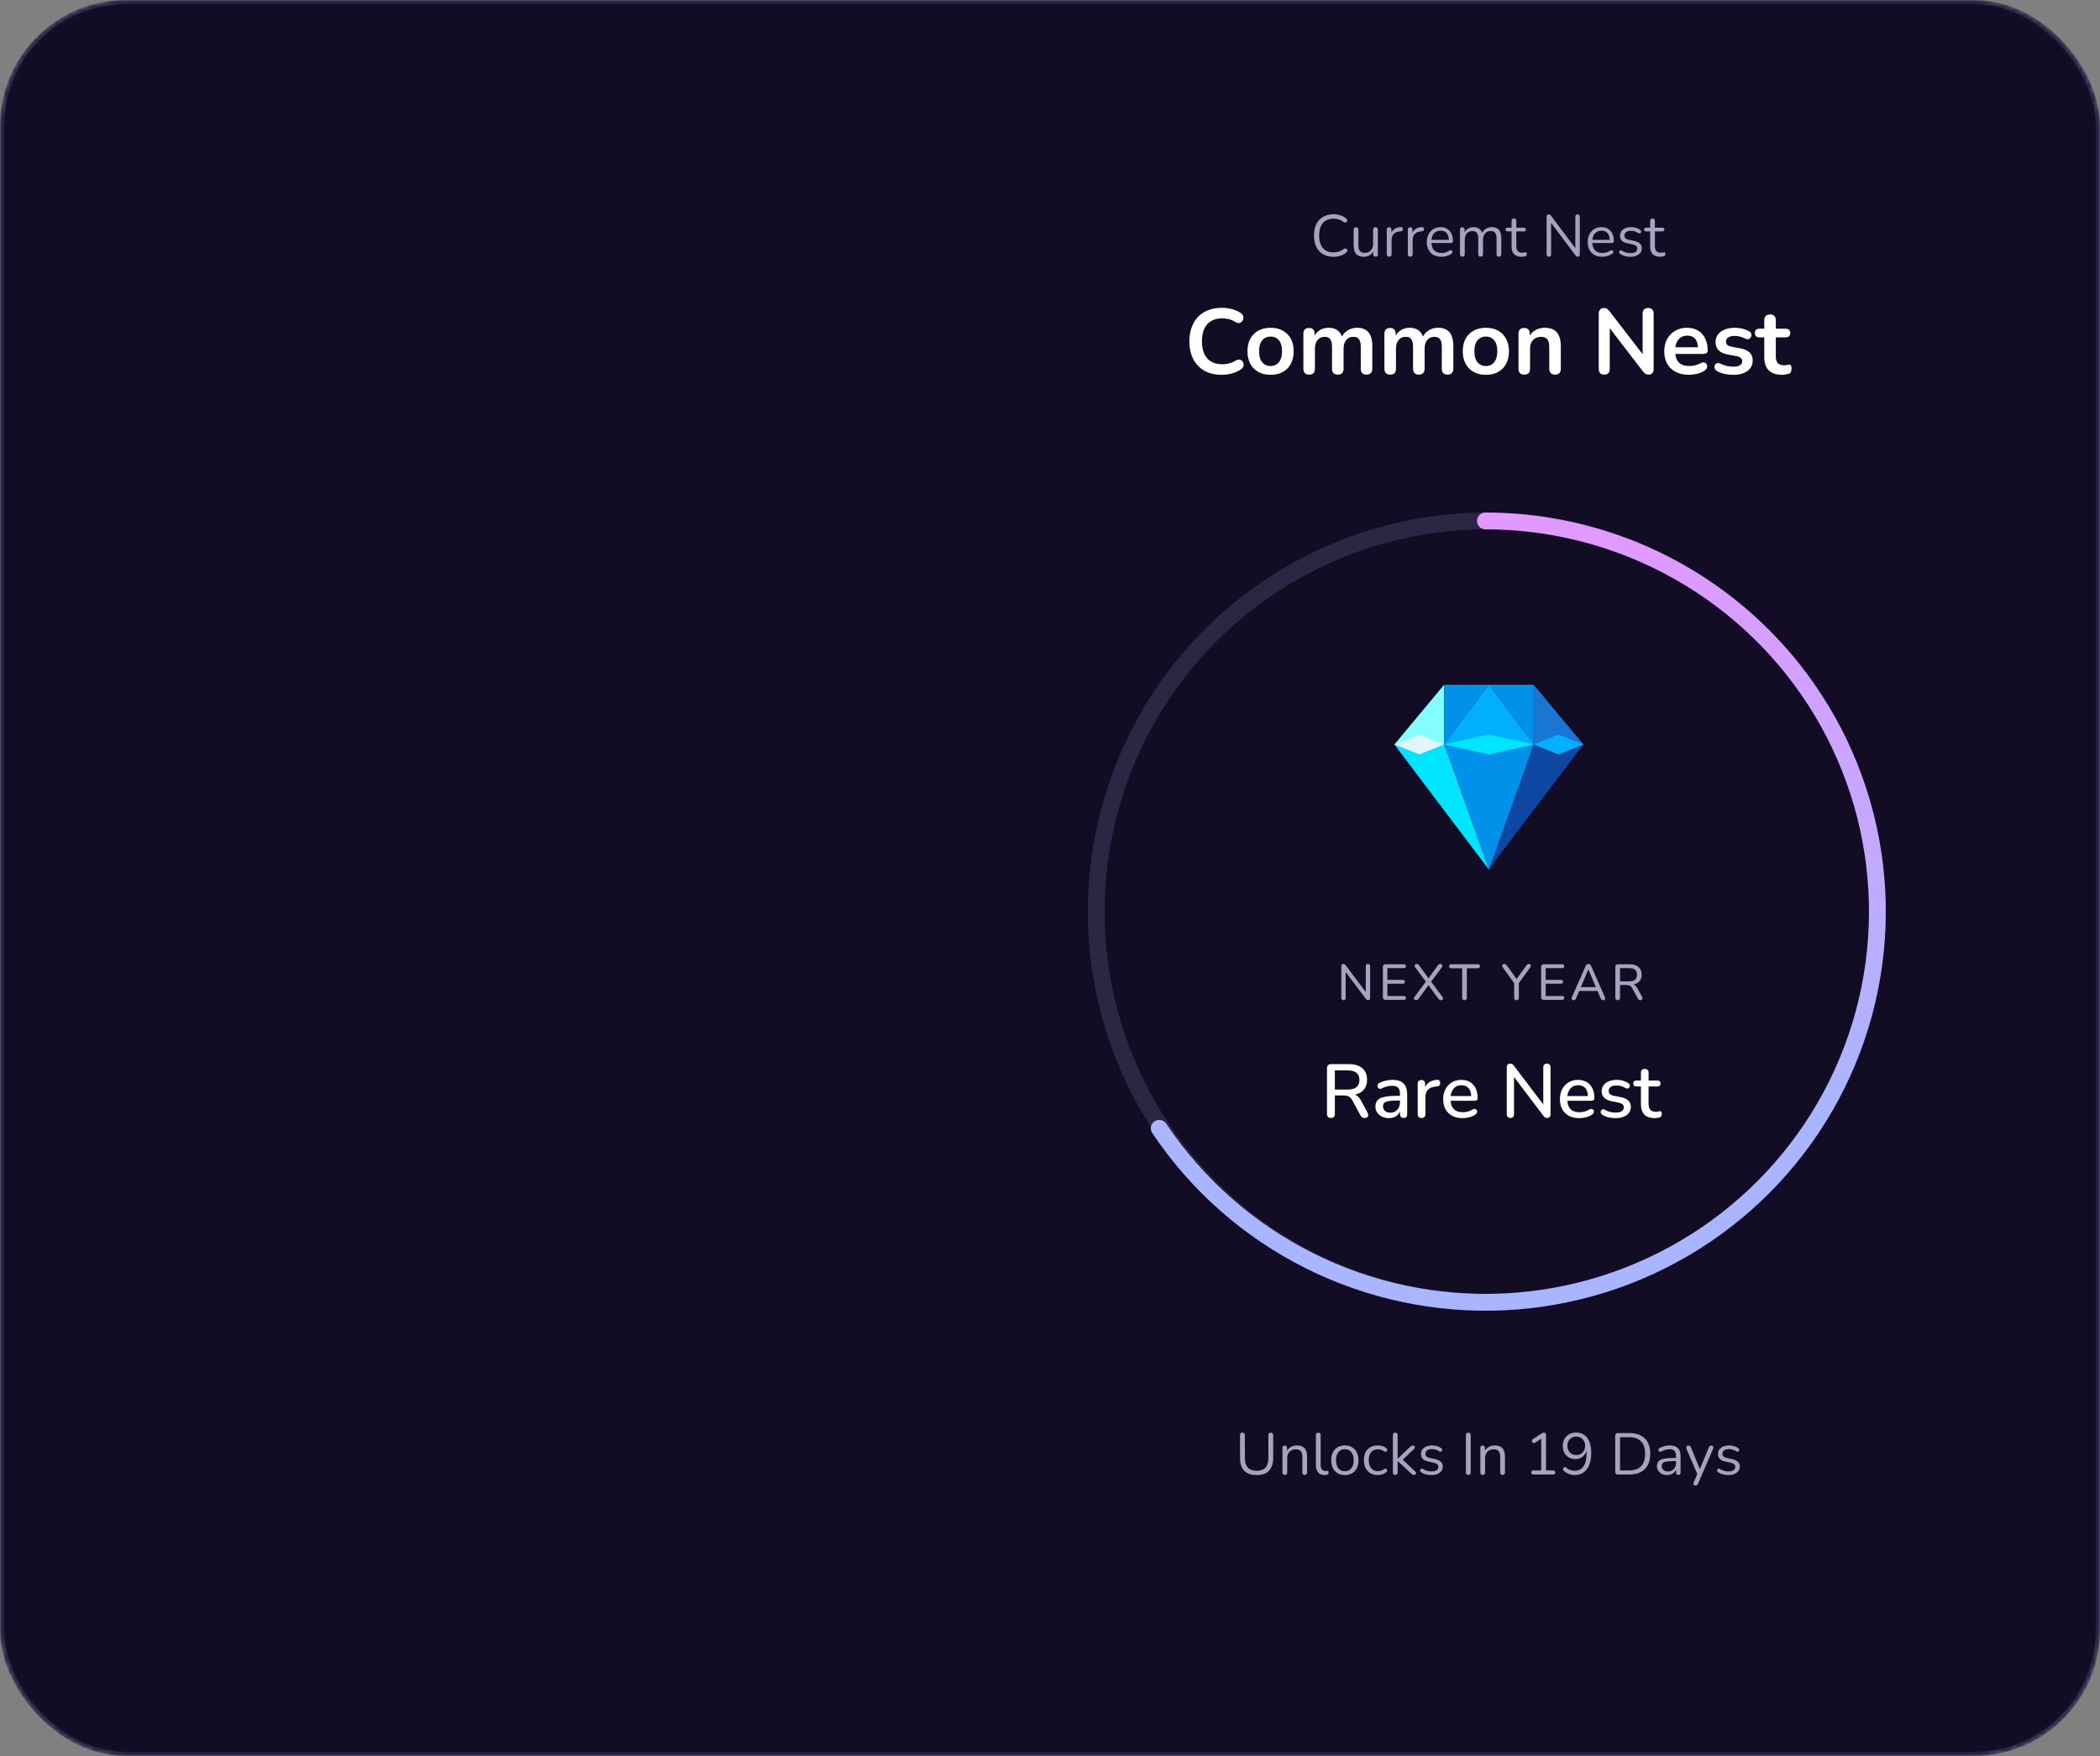 <svg width="500" height="418" viewBox="0 0 500 418" fill="none" xmlns="http://www.w3.org/2000/svg">
<rect x="0" y="0" width="500" height="418" fill="#808080" stroke="none"/>
<mask id="mask0_520_22" style="mask-type:alpha" maskUnits="userSpaceOnUse" x="0" y="0" width="500" height="418">
<rect x="0.5" y="0.5" width="499" height="417" rx="29.5" fill="#120D25" stroke="#221A3A"/>
</mask>
<g mask="url(#mask0_520_22)">
<ellipse cx="428.5" cy="295" rx="199.5" ry="193" fill="url(#paint0_radial_520_22)" fill-opacity="0.5"/>
<ellipse cx="89.5" cy="115" rx="203.5" ry="197" fill="url(#paint1_radial_520_22)" fill-opacity="0.5"/>
<rect x="0.5" y="0.5" width="499" height="417" rx="29.5" fill="#120D25" stroke="#282044"/>
</g>
<circle cx="354" cy="217" r="93" stroke="#2C2543" stroke-width="4"/>
<path d="M353.662 124C369.791 124 385.646 128.165 399.679 136.088C413.712 144.011 425.445 155.422 433.733 169.209C442.022 182.996 446.583 198.688 446.973 214.754C447.362 230.82 443.567 246.713 435.956 260.883C428.345 275.052 417.179 287.015 403.546 295.604C389.913 304.193 374.279 309.116 358.169 309.892C342.058 310.667 326.02 307.27 311.62 300.032C297.219 292.793 284.947 281.959 276 268.587" stroke="url(#paint2_linear_520_22)" stroke-width="4" stroke-linecap="round"/>
<path d="M299.208 351.126C298.554 351.126 297.98 351.042 297.486 350.874C297 350.697 296.59 350.44 296.254 350.104C295.918 349.759 295.666 349.334 295.498 348.83C295.33 348.326 295.246 347.747 295.246 347.094V341.62C295.246 341.424 295.292 341.279 295.386 341.186C295.488 341.083 295.633 341.032 295.82 341.032C296.006 341.032 296.146 341.083 296.24 341.186C296.342 341.279 296.394 341.424 296.394 341.62V347.038C296.394 348.065 296.632 348.835 297.108 349.348C297.584 349.852 298.284 350.104 299.208 350.104C300.132 350.104 300.827 349.852 301.294 349.348C301.76 348.835 301.994 348.065 301.994 347.038V341.62C301.994 341.424 302.045 341.279 302.148 341.186C302.25 341.083 302.395 341.032 302.582 341.032C302.759 341.032 302.894 341.083 302.988 341.186C303.09 341.279 303.142 341.424 303.142 341.62V347.094C303.142 347.962 302.992 348.699 302.694 349.306C302.404 349.913 301.966 350.37 301.378 350.678C300.79 350.977 300.066 351.126 299.208 351.126ZM305.907 351.098C305.721 351.098 305.581 351.047 305.487 350.944C305.394 350.841 305.347 350.697 305.347 350.51V344.672C305.347 344.485 305.394 344.345 305.487 344.252C305.581 344.149 305.716 344.098 305.893 344.098C306.071 344.098 306.206 344.149 306.299 344.252C306.402 344.345 306.453 344.485 306.453 344.672V345.876L306.299 345.708C306.495 345.167 306.813 344.761 307.251 344.49C307.699 344.21 308.213 344.07 308.791 344.07C309.333 344.07 309.781 344.168 310.135 344.364C310.499 344.56 310.77 344.859 310.947 345.26C311.125 345.652 311.213 346.151 311.213 346.758V350.51C311.213 350.697 311.162 350.841 311.059 350.944C310.966 351.047 310.831 351.098 310.653 351.098C310.467 351.098 310.322 351.047 310.219 350.944C310.126 350.841 310.079 350.697 310.079 350.51V346.828C310.079 346.193 309.953 345.731 309.701 345.442C309.459 345.143 309.067 344.994 308.525 344.994C307.9 344.994 307.401 345.19 307.027 345.582C306.663 345.965 306.481 346.478 306.481 347.122V350.51C306.481 350.902 306.29 351.098 305.907 351.098ZM315.376 351.126C314.704 351.126 314.191 350.921 313.836 350.51C313.482 350.099 313.304 349.511 313.304 348.746V341.606C313.304 341.419 313.351 341.279 313.444 341.186C313.538 341.083 313.678 341.032 313.864 341.032C314.042 341.032 314.182 341.083 314.284 341.186C314.387 341.279 314.438 341.419 314.438 341.606V348.662C314.438 349.166 314.536 349.544 314.732 349.796C314.938 350.039 315.236 350.16 315.628 350.16C315.712 350.16 315.787 350.155 315.852 350.146C315.918 350.137 315.983 350.132 316.048 350.132C316.151 350.123 316.221 350.146 316.258 350.202C316.305 350.258 316.328 350.37 316.328 350.538C316.328 350.706 316.291 350.832 316.216 350.916C316.142 351 316.02 351.056 315.852 351.084C315.778 351.093 315.698 351.103 315.614 351.112C315.53 351.121 315.451 351.126 315.376 351.126ZM320.206 351.126C319.544 351.126 318.97 350.981 318.484 350.692C317.999 350.403 317.621 349.997 317.35 349.474C317.089 348.942 316.958 348.317 316.958 347.598C316.958 347.057 317.033 346.571 317.182 346.142C317.332 345.703 317.551 345.33 317.84 345.022C318.13 344.714 318.47 344.481 318.862 344.322C319.264 344.154 319.712 344.07 320.206 344.07C320.869 344.07 321.443 344.215 321.928 344.504C322.414 344.793 322.787 345.204 323.048 345.736C323.319 346.259 323.454 346.879 323.454 347.598C323.454 348.139 323.38 348.625 323.23 349.054C323.081 349.483 322.862 349.857 322.572 350.174C322.283 350.482 321.938 350.72 321.536 350.888C321.144 351.047 320.701 351.126 320.206 351.126ZM320.206 350.216C320.626 350.216 320.995 350.113 321.312 349.908C321.63 349.703 321.872 349.404 322.04 349.012C322.218 348.62 322.306 348.149 322.306 347.598C322.306 346.749 322.115 346.1 321.732 345.652C321.359 345.204 320.85 344.98 320.206 344.98C319.777 344.98 319.404 345.083 319.086 345.288C318.778 345.484 318.536 345.778 318.358 346.17C318.19 346.553 318.106 347.029 318.106 347.598C318.106 348.438 318.298 349.087 318.68 349.544C319.063 349.992 319.572 350.216 320.206 350.216ZM328.042 351.126C327.36 351.126 326.772 350.977 326.278 350.678C325.783 350.379 325.4 349.964 325.13 349.432C324.868 348.891 324.738 348.265 324.738 347.556C324.738 347.015 324.812 346.529 324.962 346.1C325.111 345.671 325.33 345.307 325.62 345.008C325.909 344.7 326.254 344.467 326.656 344.308C327.066 344.149 327.528 344.07 328.042 344.07C328.378 344.07 328.728 344.121 329.092 344.224C329.456 344.327 329.787 344.504 330.086 344.756C330.179 344.821 330.24 344.901 330.268 344.994C330.296 345.087 330.296 345.181 330.268 345.274C330.24 345.358 330.193 345.433 330.128 345.498C330.062 345.554 329.978 345.587 329.876 345.596C329.782 345.605 329.684 345.573 329.582 345.498C329.339 345.311 329.092 345.181 328.84 345.106C328.588 345.031 328.345 344.994 328.112 344.994C327.748 344.994 327.43 345.055 327.16 345.176C326.889 345.288 326.66 345.451 326.474 345.666C326.287 345.881 326.142 346.147 326.04 346.464C325.946 346.781 325.9 347.15 325.9 347.57C325.9 348.382 326.091 349.026 326.474 349.502C326.856 349.969 327.402 350.202 328.112 350.202C328.345 350.202 328.583 350.165 328.826 350.09C329.078 350.015 329.33 349.885 329.582 349.698C329.684 349.623 329.782 349.591 329.876 349.6C329.969 349.609 330.048 349.647 330.114 349.712C330.179 349.768 330.221 349.843 330.24 349.936C330.268 350.029 330.268 350.123 330.24 350.216C330.212 350.3 330.151 350.375 330.058 350.44C329.759 350.683 329.432 350.86 329.078 350.972C328.723 351.075 328.378 351.126 328.042 351.126ZM332.198 351.098C332.012 351.098 331.872 351.047 331.778 350.944C331.685 350.841 331.638 350.697 331.638 350.51V341.606C331.638 341.419 331.685 341.279 331.778 341.186C331.872 341.083 332.012 341.032 332.198 341.032C332.376 341.032 332.516 341.083 332.618 341.186C332.721 341.279 332.772 341.419 332.772 341.606V347.22H332.8L335.67 344.476C335.801 344.355 335.913 344.261 336.006 344.196C336.109 344.131 336.244 344.098 336.412 344.098C336.562 344.098 336.678 344.14 336.762 344.224C336.846 344.299 336.884 344.397 336.874 344.518C336.874 344.63 336.818 344.751 336.706 344.882L333.654 347.78V347.164L336.972 350.286C337.103 350.417 337.168 350.543 337.168 350.664C337.168 350.785 337.122 350.888 337.028 350.972C336.944 351.056 336.832 351.098 336.692 351.098C336.524 351.098 336.389 351.065 336.286 351C336.184 350.925 336.058 350.818 335.908 350.678L332.8 347.808H332.772V350.51C332.772 350.902 332.581 351.098 332.198 351.098ZM340.811 351.126C340.391 351.126 339.967 351.075 339.537 350.972C339.117 350.869 338.725 350.692 338.361 350.44C338.268 350.375 338.203 350.3 338.165 350.216C338.128 350.123 338.114 350.034 338.123 349.95C338.142 349.857 338.179 349.777 338.235 349.712C338.301 349.647 338.375 349.609 338.459 349.6C338.553 349.581 338.655 349.6 338.767 349.656C339.131 349.88 339.481 350.039 339.817 350.132C340.163 350.216 340.503 350.258 340.839 350.258C341.371 350.258 341.773 350.16 342.043 349.964C342.314 349.768 342.449 349.502 342.449 349.166C342.449 348.905 342.361 348.699 342.183 348.55C342.006 348.391 341.726 348.27 341.343 348.186L340.069 347.906C339.481 347.785 339.043 347.575 338.753 347.276C338.473 346.977 338.333 346.59 338.333 346.114C338.333 345.694 338.441 345.335 338.655 345.036C338.879 344.728 339.192 344.49 339.593 344.322C339.995 344.154 340.461 344.07 340.993 344.07C341.404 344.07 341.791 344.126 342.155 344.238C342.529 344.341 342.865 344.509 343.163 344.742C343.257 344.807 343.317 344.887 343.345 344.98C343.383 345.064 343.387 345.153 343.359 345.246C343.341 345.33 343.299 345.405 343.233 345.47C343.168 345.526 343.089 345.559 342.995 345.568C342.902 345.577 342.804 345.549 342.701 345.484C342.421 345.297 342.137 345.162 341.847 345.078C341.558 344.985 341.273 344.938 340.993 344.938C340.471 344.938 340.074 345.041 339.803 345.246C339.533 345.451 339.397 345.722 339.397 346.058C339.397 346.319 339.481 346.534 339.649 346.702C339.817 346.87 340.079 346.991 340.433 347.066L341.707 347.332C342.314 347.463 342.767 347.673 343.065 347.962C343.373 348.242 343.527 348.625 343.527 349.11C343.527 349.726 343.28 350.216 342.785 350.58C342.291 350.944 341.633 351.126 340.811 351.126ZM349.593 351.098C349.406 351.098 349.261 351.047 349.159 350.944C349.065 350.832 349.019 350.683 349.019 350.496V341.634C349.019 341.438 349.065 341.289 349.159 341.186C349.261 341.083 349.406 341.032 349.593 341.032C349.779 341.032 349.919 341.083 350.013 341.186C350.115 341.289 350.167 341.438 350.167 341.634V350.496C350.167 350.683 350.12 350.832 350.027 350.944C349.933 351.047 349.789 351.098 349.593 351.098ZM353.02 351.098C352.834 351.098 352.694 351.047 352.6 350.944C352.507 350.841 352.46 350.697 352.46 350.51V344.672C352.46 344.485 352.507 344.345 352.6 344.252C352.694 344.149 352.829 344.098 353.006 344.098C353.184 344.098 353.319 344.149 353.412 344.252C353.515 344.345 353.566 344.485 353.566 344.672V345.876L353.412 345.708C353.608 345.167 353.926 344.761 354.364 344.49C354.812 344.21 355.326 344.07 355.904 344.07C356.446 344.07 356.894 344.168 357.248 344.364C357.612 344.56 357.883 344.859 358.06 345.26C358.238 345.652 358.326 346.151 358.326 346.758V350.51C358.326 350.697 358.275 350.841 358.172 350.944C358.079 351.047 357.944 351.098 357.766 351.098C357.58 351.098 357.435 351.047 357.332 350.944C357.239 350.841 357.192 350.697 357.192 350.51V346.828C357.192 346.193 357.066 345.731 356.814 345.442C356.572 345.143 356.18 344.994 355.638 344.994C355.013 344.994 354.514 345.19 354.14 345.582C353.776 345.965 353.594 346.478 353.594 347.122V350.51C353.594 350.902 353.403 351.098 353.02 351.098ZM365.133 351C364.965 351 364.834 350.958 364.741 350.874C364.648 350.781 364.601 350.655 364.601 350.496C364.601 350.337 364.648 350.221 364.741 350.146C364.834 350.062 364.965 350.02 365.133 350.02H366.953V342.082H367.555L365.525 343.426C365.404 343.491 365.287 343.519 365.175 343.51C365.072 343.501 364.984 343.463 364.909 343.398C364.844 343.323 364.797 343.239 364.769 343.146C364.741 343.043 364.746 342.941 364.783 342.838C364.82 342.726 364.9 342.633 365.021 342.558L366.953 341.284C367.074 341.209 367.191 341.149 367.303 341.102C367.415 341.055 367.527 341.032 367.639 341.032C367.77 341.032 367.877 341.074 367.961 341.158C368.054 341.233 368.101 341.354 368.101 341.522V350.02H369.781C369.949 350.02 370.08 350.062 370.173 350.146C370.266 350.221 370.313 350.337 370.313 350.496C370.313 350.664 370.266 350.79 370.173 350.874C370.08 350.958 369.949 351 369.781 351H365.133ZM374.871 351.126C374.451 351.126 374.013 351.042 373.555 350.874C373.098 350.706 372.697 350.463 372.351 350.146C372.249 350.071 372.183 349.983 372.155 349.88C372.137 349.777 372.141 349.679 372.169 349.586C372.197 349.483 372.244 349.399 372.309 349.334C372.384 349.259 372.473 349.222 372.575 349.222C372.678 349.213 372.785 349.25 372.897 349.334C373.215 349.605 373.541 349.801 373.877 349.922C374.213 350.043 374.554 350.104 374.899 350.104C375.506 350.104 376.019 349.955 376.439 349.656C376.869 349.357 377.191 348.905 377.405 348.298C377.629 347.691 377.741 346.94 377.741 346.044V344.742H377.867C377.811 345.265 377.653 345.722 377.391 346.114C377.139 346.506 376.813 346.805 376.411 347.01C376.01 347.215 375.557 347.318 375.053 347.318C374.475 347.318 373.961 347.187 373.513 346.926C373.065 346.665 372.715 346.296 372.463 345.82C372.211 345.344 372.085 344.807 372.085 344.21C372.085 343.585 372.216 343.034 372.477 342.558C372.748 342.073 373.117 341.695 373.583 341.424C374.059 341.144 374.605 341.004 375.221 341.004C375.996 341.004 376.654 341.195 377.195 341.578C377.746 341.951 378.161 342.497 378.441 343.216C378.721 343.935 378.861 344.803 378.861 345.82C378.861 346.679 378.773 347.435 378.595 348.088C378.418 348.741 378.157 349.297 377.811 349.754C377.466 350.202 377.046 350.543 376.551 350.776C376.057 351.009 375.497 351.126 374.871 351.126ZM375.291 346.352C375.711 346.352 376.08 346.259 376.397 346.072C376.715 345.885 376.962 345.629 377.139 345.302C377.317 344.966 377.405 344.583 377.405 344.154C377.405 343.725 377.317 343.347 377.139 343.02C376.962 342.693 376.715 342.437 376.397 342.25C376.08 342.063 375.711 341.97 375.291 341.97C374.881 341.97 374.517 342.063 374.199 342.25C373.891 342.437 373.644 342.693 373.457 343.02C373.28 343.347 373.191 343.725 373.191 344.154C373.191 344.583 373.28 344.966 373.457 345.302C373.644 345.629 373.891 345.885 374.199 346.072C374.517 346.259 374.881 346.352 375.291 346.352ZM385.209 351C385.004 351 384.845 350.949 384.733 350.846C384.631 350.734 384.579 350.575 384.579 350.37V341.76C384.579 341.555 384.631 341.401 384.733 341.298C384.845 341.186 385.004 341.13 385.209 341.13H387.911C389.507 341.13 390.739 341.55 391.607 342.39C392.475 343.23 392.909 344.453 392.909 346.058C392.909 346.861 392.797 347.57 392.573 348.186C392.359 348.793 392.037 349.306 391.607 349.726C391.178 350.146 390.655 350.463 390.039 350.678C389.423 350.893 388.714 351 387.911 351H385.209ZM385.727 350.02H387.827C388.481 350.02 389.045 349.936 389.521 349.768C390.007 349.6 390.408 349.353 390.725 349.026C391.052 348.699 391.295 348.289 391.453 347.794C391.612 347.29 391.691 346.711 391.691 346.058C391.691 344.742 391.369 343.757 390.725 343.104C390.081 342.441 389.115 342.11 387.827 342.11H385.727V350.02ZM396.958 351.126C396.491 351.126 396.071 351.037 395.698 350.86C395.334 350.673 395.045 350.421 394.83 350.104C394.615 349.787 394.508 349.432 394.508 349.04C394.508 348.536 394.634 348.139 394.886 347.85C395.147 347.561 395.572 347.355 396.16 347.234C396.757 347.113 397.569 347.052 398.596 347.052H399.226V347.794H398.61C397.854 347.794 397.257 347.831 396.818 347.906C396.389 347.971 396.085 348.088 395.908 348.256C395.74 348.424 395.656 348.662 395.656 348.97C395.656 349.353 395.787 349.665 396.048 349.908C396.319 350.151 396.683 350.272 397.14 350.272C397.513 350.272 397.84 350.183 398.12 350.006C398.409 349.829 398.633 349.586 398.792 349.278C398.96 348.97 399.044 348.615 399.044 348.214V346.618C399.044 346.039 398.927 345.624 398.694 345.372C398.461 345.111 398.078 344.98 397.546 344.98C397.219 344.98 396.893 345.022 396.566 345.106C396.239 345.19 395.894 345.325 395.53 345.512C395.399 345.577 395.287 345.601 395.194 345.582C395.101 345.554 395.026 345.503 394.97 345.428C394.914 345.353 394.881 345.269 394.872 345.176C394.863 345.073 394.881 344.975 394.928 344.882C394.984 344.789 395.068 344.714 395.18 344.658C395.591 344.453 395.997 344.303 396.398 344.21C396.799 344.117 397.182 344.07 397.546 344.07C398.134 344.07 398.619 344.168 399.002 344.364C399.385 344.551 399.669 344.84 399.856 345.232C400.043 345.615 400.136 346.109 400.136 346.716V350.51C400.136 350.697 400.089 350.841 399.996 350.944C399.912 351.047 399.786 351.098 399.618 351.098C399.441 351.098 399.305 351.047 399.212 350.944C399.119 350.841 399.072 350.697 399.072 350.51V349.418H399.198C399.123 349.773 398.979 350.076 398.764 350.328C398.559 350.58 398.302 350.776 397.994 350.916C397.686 351.056 397.341 351.126 396.958 351.126ZM403.683 353.618C403.543 353.618 403.431 353.581 403.347 353.506C403.263 353.431 403.212 353.329 403.193 353.198C403.184 353.077 403.207 352.951 403.263 352.82L404.229 350.65V351.14L401.541 344.896C401.485 344.756 401.467 344.625 401.485 344.504C401.504 344.383 401.56 344.285 401.653 344.21C401.747 344.135 401.877 344.098 402.045 344.098C402.195 344.098 402.311 344.131 402.395 344.196C402.479 344.261 402.554 344.378 402.619 344.546L404.915 350.174H404.537L406.861 344.546C406.936 344.378 407.015 344.261 407.099 344.196C407.183 344.131 407.305 344.098 407.463 344.098C407.613 344.098 407.725 344.135 407.799 344.21C407.883 344.285 407.93 344.383 407.939 344.504C407.958 344.616 407.939 344.742 407.883 344.882L404.299 353.17C404.225 353.338 404.141 353.455 404.047 353.52C403.963 353.585 403.842 353.618 403.683 353.618ZM411.522 351.126C411.102 351.126 410.677 351.075 410.248 350.972C409.828 350.869 409.436 350.692 409.072 350.44C408.979 350.375 408.913 350.3 408.876 350.216C408.839 350.123 408.825 350.034 408.834 349.95C408.853 349.857 408.89 349.777 408.946 349.712C409.011 349.647 409.086 349.609 409.17 349.6C409.263 349.581 409.366 349.6 409.478 349.656C409.842 349.88 410.192 350.039 410.528 350.132C410.873 350.216 411.214 350.258 411.55 350.258C412.082 350.258 412.483 350.16 412.754 349.964C413.025 349.768 413.16 349.502 413.16 349.166C413.16 348.905 413.071 348.699 412.894 348.55C412.717 348.391 412.437 348.27 412.054 348.186L410.78 347.906C410.192 347.785 409.753 347.575 409.464 347.276C409.184 346.977 409.044 346.59 409.044 346.114C409.044 345.694 409.151 345.335 409.366 345.036C409.59 344.728 409.903 344.49 410.304 344.322C410.705 344.154 411.172 344.07 411.704 344.07C412.115 344.07 412.502 344.126 412.866 344.238C413.239 344.341 413.575 344.509 413.874 344.742C413.967 344.807 414.028 344.887 414.056 344.98C414.093 345.064 414.098 345.153 414.07 345.246C414.051 345.33 414.009 345.405 413.944 345.47C413.879 345.526 413.799 345.559 413.706 345.568C413.613 345.577 413.515 345.549 413.412 345.484C413.132 345.297 412.847 345.162 412.558 345.078C412.269 344.985 411.984 344.938 411.704 344.938C411.181 344.938 410.785 345.041 410.514 345.246C410.243 345.451 410.108 345.722 410.108 346.058C410.108 346.319 410.192 346.534 410.36 346.702C410.528 346.87 410.789 346.991 411.144 347.066L412.418 347.332C413.025 347.463 413.477 347.673 413.776 347.962C414.084 348.242 414.238 348.625 414.238 349.11C414.238 349.726 413.991 350.216 413.496 350.58C413.001 350.944 412.343 351.126 411.522 351.126Z" fill="#A7A2BD"/>
<path d="M317.488 61.126C316.517 61.126 315.687 60.921 314.996 60.51C314.305 60.099 313.773 59.516 313.4 58.76C313.036 58.004 312.854 57.103 312.854 56.058C312.854 55.274 312.957 54.574 313.162 53.958C313.377 53.333 313.68 52.805 314.072 52.376C314.473 51.937 314.963 51.601 315.542 51.368C316.121 51.125 316.769 51.004 317.488 51.004C318.067 51.004 318.617 51.088 319.14 51.256C319.663 51.415 320.115 51.653 320.498 51.97C320.619 52.063 320.699 52.171 320.736 52.292C320.783 52.404 320.787 52.516 320.75 52.628C320.722 52.731 320.666 52.819 320.582 52.894C320.507 52.959 320.414 52.992 320.302 52.992C320.19 52.992 320.064 52.945 319.924 52.852C319.588 52.581 319.219 52.381 318.818 52.25C318.417 52.119 317.983 52.054 317.516 52.054C316.779 52.054 316.153 52.213 315.64 52.53C315.127 52.838 314.739 53.291 314.478 53.888C314.217 54.485 314.086 55.209 314.086 56.058C314.086 56.907 314.217 57.635 314.478 58.242C314.739 58.839 315.127 59.297 315.64 59.614C316.153 59.922 316.779 60.076 317.516 60.076C317.973 60.076 318.407 60.011 318.818 59.88C319.229 59.74 319.607 59.535 319.952 59.264C320.092 59.171 320.218 59.129 320.33 59.138C320.442 59.138 320.535 59.171 320.61 59.236C320.685 59.301 320.736 59.385 320.764 59.488C320.801 59.591 320.801 59.698 320.764 59.81C320.736 59.922 320.666 60.02 320.554 60.104C320.162 60.44 319.7 60.697 319.168 60.874C318.645 61.042 318.085 61.126 317.488 61.126ZM324.742 61.126C324.191 61.126 323.734 61.028 323.37 60.832C323.015 60.627 322.744 60.323 322.558 59.922C322.38 59.521 322.292 59.021 322.292 58.424V54.672C322.292 54.476 322.338 54.331 322.432 54.238C322.534 54.145 322.674 54.098 322.852 54.098C323.038 54.098 323.178 54.145 323.272 54.238C323.374 54.331 323.426 54.476 323.426 54.672V58.41C323.426 59.007 323.547 59.455 323.79 59.754C324.042 60.043 324.434 60.188 324.966 60.188C325.544 60.188 326.016 59.992 326.38 59.6C326.744 59.208 326.926 58.695 326.926 58.06V54.672C326.926 54.476 326.972 54.331 327.066 54.238C327.168 54.145 327.313 54.098 327.5 54.098C327.677 54.098 327.812 54.145 327.906 54.238C328.008 54.331 328.06 54.476 328.06 54.672V60.51C328.06 60.902 327.878 61.098 327.514 61.098C327.336 61.098 327.196 61.047 327.094 60.944C327 60.841 326.954 60.697 326.954 60.51V59.236L327.136 59.432C326.949 59.983 326.641 60.403 326.212 60.692C325.792 60.981 325.302 61.126 324.742 61.126ZM330.755 61.098C330.569 61.098 330.424 61.047 330.321 60.944C330.228 60.841 330.181 60.697 330.181 60.51V54.672C330.181 54.485 330.228 54.345 330.321 54.252C330.415 54.149 330.55 54.098 330.727 54.098C330.905 54.098 331.04 54.149 331.133 54.252C331.236 54.345 331.287 54.485 331.287 54.672V55.806H331.147C331.297 55.255 331.581 54.831 332.001 54.532C332.421 54.233 332.939 54.075 333.555 54.056C333.695 54.047 333.807 54.079 333.891 54.154C333.975 54.219 334.022 54.336 334.031 54.504C334.041 54.663 334.003 54.789 333.919 54.882C333.835 54.975 333.705 55.031 333.527 55.05L333.303 55.078C332.669 55.134 332.179 55.339 331.833 55.694C331.497 56.039 331.329 56.515 331.329 57.122V60.51C331.329 60.697 331.278 60.841 331.175 60.944C331.082 61.047 330.942 61.098 330.755 61.098ZM335.773 61.098C335.586 61.098 335.441 61.047 335.339 60.944C335.245 60.841 335.199 60.697 335.199 60.51V54.672C335.199 54.485 335.245 54.345 335.339 54.252C335.432 54.149 335.567 54.098 335.745 54.098C335.922 54.098 336.057 54.149 336.151 54.252C336.253 54.345 336.305 54.485 336.305 54.672V55.806H336.165C336.314 55.255 336.599 54.831 337.019 54.532C337.439 54.233 337.957 54.075 338.573 54.056C338.713 54.047 338.825 54.079 338.909 54.154C338.993 54.219 339.039 54.336 339.049 54.504C339.058 54.663 339.021 54.789 338.937 54.882C338.853 54.975 338.722 55.031 338.545 55.05L338.321 55.078C337.686 55.134 337.196 55.339 336.851 55.694C336.515 56.039 336.347 56.515 336.347 57.122V60.51C336.347 60.697 336.295 60.841 336.193 60.944C336.099 61.047 335.959 61.098 335.773 61.098ZM343.2 61.126C342.482 61.126 341.861 60.986 341.338 60.706C340.825 60.417 340.424 60.011 340.134 59.488C339.854 58.965 339.714 58.34 339.714 57.612C339.714 56.903 339.854 56.287 340.134 55.764C340.414 55.232 340.797 54.817 341.282 54.518C341.777 54.219 342.346 54.07 342.99 54.07C343.448 54.07 343.858 54.149 344.222 54.308C344.586 54.457 344.894 54.677 345.146 54.966C345.408 55.255 345.604 55.605 345.734 56.016C345.874 56.427 345.944 56.889 345.944 57.402C345.944 57.551 345.902 57.663 345.818 57.738C345.734 57.803 345.613 57.836 345.454 57.836H340.582V57.094H345.188L344.964 57.276C344.964 56.772 344.89 56.347 344.74 56.002C344.591 55.647 344.372 55.377 344.082 55.19C343.802 55.003 343.448 54.91 343.018 54.91C342.542 54.91 342.136 55.022 341.8 55.246C341.474 55.461 341.226 55.764 341.058 56.156C340.89 56.539 340.806 56.987 340.806 57.5V57.584C340.806 58.443 341.012 59.096 341.422 59.544C341.842 59.992 342.435 60.216 343.2 60.216C343.518 60.216 343.83 60.174 344.138 60.09C344.456 60.006 344.764 59.866 345.062 59.67C345.193 59.586 345.31 59.549 345.412 59.558C345.524 59.558 345.613 59.591 345.678 59.656C345.744 59.712 345.786 59.787 345.804 59.88C345.832 59.964 345.823 60.057 345.776 60.16C345.739 60.263 345.66 60.351 345.538 60.426C345.23 60.65 344.866 60.823 344.446 60.944C344.026 61.065 343.611 61.126 343.2 61.126ZM348.173 61.098C347.987 61.098 347.847 61.047 347.753 60.944C347.66 60.841 347.613 60.697 347.613 60.51V54.672C347.613 54.485 347.66 54.345 347.753 54.252C347.847 54.149 347.982 54.098 348.159 54.098C348.337 54.098 348.472 54.149 348.565 54.252C348.668 54.345 348.719 54.485 348.719 54.672V55.904L348.565 55.708C348.743 55.185 349.027 54.784 349.419 54.504C349.821 54.215 350.297 54.07 350.847 54.07C351.426 54.07 351.893 54.21 352.247 54.49C352.611 54.761 352.854 55.185 352.975 55.764H352.765C352.933 55.241 353.232 54.831 353.661 54.532C354.1 54.224 354.609 54.07 355.187 54.07C355.701 54.07 356.121 54.168 356.447 54.364C356.783 54.56 357.035 54.859 357.203 55.26C357.371 55.652 357.455 56.151 357.455 56.758V60.51C357.455 60.697 357.404 60.841 357.301 60.944C357.208 61.047 357.068 61.098 356.881 61.098C356.704 61.098 356.564 61.047 356.461 60.944C356.368 60.841 356.321 60.697 356.321 60.51V56.814C356.321 56.189 356.214 55.731 355.999 55.442C355.785 55.143 355.421 54.994 354.907 54.994C354.347 54.994 353.904 55.19 353.577 55.582C353.26 55.965 353.101 56.487 353.101 57.15V60.51C353.101 60.697 353.05 60.841 352.947 60.944C352.854 61.047 352.714 61.098 352.527 61.098C352.35 61.098 352.21 61.047 352.107 60.944C352.014 60.841 351.967 60.697 351.967 60.51V56.814C351.967 56.189 351.855 55.731 351.631 55.442C351.417 55.143 351.057 54.994 350.553 54.994C349.993 54.994 349.55 55.19 349.223 55.582C348.906 55.965 348.747 56.487 348.747 57.15V60.51C348.747 60.902 348.556 61.098 348.173 61.098ZM362.306 61.126C361.774 61.126 361.326 61.033 360.962 60.846C360.607 60.65 360.341 60.37 360.164 60.006C359.986 59.633 359.898 59.18 359.898 58.648V55.078H358.96C358.801 55.078 358.68 55.041 358.596 54.966C358.512 54.882 358.47 54.77 358.47 54.63C358.47 54.49 358.512 54.383 358.596 54.308C358.68 54.233 358.801 54.196 358.96 54.196H359.898V52.586C359.898 52.399 359.949 52.259 360.052 52.166C360.154 52.063 360.294 52.012 360.472 52.012C360.649 52.012 360.784 52.063 360.878 52.166C360.98 52.259 361.032 52.399 361.032 52.586V54.196H362.796C362.954 54.196 363.076 54.233 363.16 54.308C363.244 54.383 363.286 54.49 363.286 54.63C363.286 54.77 363.244 54.882 363.16 54.966C363.076 55.041 362.954 55.078 362.796 55.078H361.032V58.536C361.032 59.068 361.144 59.474 361.368 59.754C361.592 60.025 361.956 60.16 362.46 60.16C362.637 60.16 362.786 60.141 362.908 60.104C363.038 60.067 363.146 60.048 363.23 60.048C363.314 60.039 363.384 60.067 363.44 60.132C363.496 60.197 363.524 60.309 363.524 60.468C363.524 60.58 363.5 60.683 363.454 60.776C363.416 60.869 363.346 60.935 363.244 60.972C363.132 61.009 362.982 61.042 362.796 61.07C362.618 61.107 362.455 61.126 362.306 61.126ZM368.78 61.098C368.602 61.098 368.467 61.051 368.374 60.958C368.28 60.855 368.234 60.711 368.234 60.524V51.62C368.234 51.433 368.28 51.289 368.374 51.186C368.467 51.083 368.588 51.032 368.738 51.032C368.887 51.032 368.994 51.06 369.06 51.116C369.134 51.163 369.218 51.251 369.312 51.382L375.416 59.516H375.08V51.592C375.08 51.415 375.126 51.279 375.22 51.186C375.313 51.083 375.448 51.032 375.626 51.032C375.794 51.032 375.92 51.083 376.004 51.186C376.097 51.279 376.144 51.415 376.144 51.592V60.538C376.144 60.715 376.102 60.855 376.018 60.958C375.943 61.051 375.831 61.098 375.682 61.098C375.542 61.098 375.43 61.07 375.346 61.014C375.262 60.958 375.173 60.869 375.08 60.748L368.99 52.614H369.312V60.524C369.312 60.711 369.265 60.855 369.172 60.958C369.078 61.051 368.948 61.098 368.78 61.098ZM381.509 61.126C380.79 61.126 380.17 60.986 379.647 60.706C379.134 60.417 378.732 60.011 378.443 59.488C378.163 58.965 378.023 58.34 378.023 57.612C378.023 56.903 378.163 56.287 378.443 55.764C378.723 55.232 379.106 54.817 379.591 54.518C380.086 54.219 380.655 54.07 381.299 54.07C381.756 54.07 382.167 54.149 382.531 54.308C382.895 54.457 383.203 54.677 383.455 54.966C383.716 55.255 383.912 55.605 384.043 56.016C384.183 56.427 384.253 56.889 384.253 57.402C384.253 57.551 384.211 57.663 384.127 57.738C384.043 57.803 383.922 57.836 383.763 57.836H378.891V57.094H383.497L383.273 57.276C383.273 56.772 383.198 56.347 383.049 56.002C382.9 55.647 382.68 55.377 382.391 55.19C382.111 55.003 381.756 54.91 381.327 54.91C380.851 54.91 380.445 55.022 380.109 55.246C379.782 55.461 379.535 55.764 379.367 56.156C379.199 56.539 379.115 56.987 379.115 57.5V57.584C379.115 58.443 379.32 59.096 379.731 59.544C380.151 59.992 380.744 60.216 381.509 60.216C381.826 60.216 382.139 60.174 382.447 60.09C382.764 60.006 383.072 59.866 383.371 59.67C383.502 59.586 383.618 59.549 383.721 59.558C383.833 59.558 383.922 59.591 383.987 59.656C384.052 59.712 384.094 59.787 384.113 59.88C384.141 59.964 384.132 60.057 384.085 60.16C384.048 60.263 383.968 60.351 383.847 60.426C383.539 60.65 383.175 60.823 382.755 60.944C382.335 61.065 381.92 61.126 381.509 61.126ZM388.19 61.126C387.77 61.126 387.345 61.075 386.916 60.972C386.496 60.869 386.104 60.692 385.74 60.44C385.647 60.375 385.581 60.3 385.544 60.216C385.507 60.123 385.493 60.034 385.502 59.95C385.521 59.857 385.558 59.777 385.614 59.712C385.679 59.647 385.754 59.609 385.838 59.6C385.931 59.581 386.034 59.6 386.146 59.656C386.51 59.88 386.86 60.039 387.196 60.132C387.541 60.216 387.882 60.258 388.218 60.258C388.75 60.258 389.151 60.16 389.422 59.964C389.693 59.768 389.828 59.502 389.828 59.166C389.828 58.905 389.739 58.699 389.562 58.55C389.385 58.391 389.105 58.27 388.722 58.186L387.448 57.906C386.86 57.785 386.421 57.575 386.132 57.276C385.852 56.977 385.712 56.59 385.712 56.114C385.712 55.694 385.819 55.335 386.034 55.036C386.258 54.728 386.571 54.49 386.972 54.322C387.373 54.154 387.84 54.07 388.372 54.07C388.783 54.07 389.17 54.126 389.534 54.238C389.907 54.341 390.243 54.509 390.542 54.742C390.635 54.807 390.696 54.887 390.724 54.98C390.761 55.064 390.766 55.153 390.738 55.246C390.719 55.33 390.677 55.405 390.612 55.47C390.547 55.526 390.467 55.559 390.374 55.568C390.281 55.577 390.183 55.549 390.08 55.484C389.8 55.297 389.515 55.162 389.226 55.078C388.937 54.985 388.652 54.938 388.372 54.938C387.849 54.938 387.453 55.041 387.182 55.246C386.911 55.451 386.776 55.722 386.776 56.058C386.776 56.319 386.86 56.534 387.028 56.702C387.196 56.87 387.457 56.991 387.812 57.066L389.086 57.332C389.693 57.463 390.145 57.673 390.444 57.962C390.752 58.242 390.906 58.625 390.906 59.11C390.906 59.726 390.659 60.216 390.164 60.58C389.669 60.944 389.011 61.126 388.19 61.126ZM395.296 61.126C394.764 61.126 394.316 61.033 393.952 60.846C393.597 60.65 393.331 60.37 393.154 60.006C392.977 59.633 392.888 59.18 392.888 58.648V55.078H391.95C391.791 55.078 391.67 55.041 391.586 54.966C391.502 54.882 391.46 54.77 391.46 54.63C391.46 54.49 391.502 54.383 391.586 54.308C391.67 54.233 391.791 54.196 391.95 54.196H392.888V52.586C392.888 52.399 392.939 52.259 393.042 52.166C393.145 52.063 393.285 52.012 393.462 52.012C393.639 52.012 393.775 52.063 393.868 52.166C393.971 52.259 394.022 52.399 394.022 52.586V54.196H395.786C395.945 54.196 396.066 54.233 396.15 54.308C396.234 54.383 396.276 54.49 396.276 54.63C396.276 54.77 396.234 54.882 396.15 54.966C396.066 55.041 395.945 55.078 395.786 55.078H394.022V58.536C394.022 59.068 394.134 59.474 394.358 59.754C394.582 60.025 394.946 60.16 395.45 60.16C395.627 60.16 395.777 60.141 395.898 60.104C396.029 60.067 396.136 60.048 396.22 60.048C396.304 60.039 396.374 60.067 396.43 60.132C396.486 60.197 396.514 60.309 396.514 60.468C396.514 60.58 396.491 60.683 396.444 60.776C396.407 60.869 396.337 60.935 396.234 60.972C396.122 61.009 395.973 61.042 395.786 61.07C395.609 61.107 395.445 61.126 395.296 61.126Z" fill="#A7A2BD"/>
<g clip-path="url(#clip0_520_22)">
<path d="M365.158 177.213H377L354.5 206.823L365.158 177.213Z" fill="#0D47A1"/>
<path d="M332 177.213L343.842 163V177.213H332Z" fill="#84FFFF"/>
<path d="M365.158 163V177.213H377L365.158 163Z" fill="#1976D2"/>
<path d="M343.842 177.213L354.5 207L365.158 177.213H343.842ZM343.842 163H354.5L343.842 177.213V163ZM354.5 163L365.158 177.213V163H354.5Z" fill="#0091EA"/>
<path d="M365.158 177.213H343.842L354.5 163L365.158 177.213ZM365.158 177.213L371.079 174.844L377 177.213L371.079 179.581L365.158 177.213Z" fill="#00B0FF"/>
<path d="M343.842 177.213H332L354.5 207L343.842 177.213ZM343.842 177.213L354.5 174.844L365.158 177.213L354.5 179.581L343.842 177.213Z" fill="#00E5FF"/>
<path d="M332 177.213L337.921 174.844L343.842 177.213L337.921 179.581L332 177.213Z" fill="#E0F7FA"/>
</g>
<path d="M319.876 238.084C319.716 238.084 319.588 238.036 319.492 237.94C319.404 237.844 319.36 237.712 319.36 237.544V230.02C319.36 229.836 319.404 229.696 319.492 229.6C319.58 229.504 319.696 229.456 319.84 229.456C319.976 229.456 320.08 229.48 320.152 229.528C320.224 229.576 320.304 229.66 320.392 229.78L325.48 236.524H325.18V229.996C325.18 229.82 325.224 229.688 325.312 229.6C325.408 229.504 325.54 229.456 325.708 229.456C325.876 229.456 326.004 229.504 326.092 229.6C326.18 229.688 326.224 229.82 326.224 229.996V237.544C326.224 237.712 326.18 237.844 326.092 237.94C326.012 238.036 325.904 238.084 325.768 238.084C325.64 238.084 325.532 238.056 325.444 238C325.364 237.952 325.28 237.868 325.192 237.748L320.116 231.004H320.392V237.544C320.392 237.712 320.348 237.844 320.26 237.94C320.172 238.036 320.044 238.084 319.876 238.084ZM329.854 238C329.662 238 329.514 237.948 329.41 237.844C329.306 237.74 329.254 237.592 329.254 237.4V230.14C329.254 229.948 329.306 229.8 329.41 229.696C329.514 229.592 329.662 229.54 329.854 229.54H334.27C334.422 229.54 334.538 229.58 334.618 229.66C334.706 229.732 334.75 229.84 334.75 229.984C334.75 230.136 334.706 230.252 334.618 230.332C334.538 230.412 334.422 230.452 334.27 230.452H330.334V233.248H334.018C334.17 233.248 334.286 233.288 334.366 233.368C334.446 233.448 334.486 233.56 334.486 233.704C334.486 233.856 334.446 233.972 334.366 234.052C334.286 234.124 334.17 234.16 334.018 234.16H330.334V237.088H334.27C334.422 237.088 334.538 237.128 334.618 237.208C334.706 237.28 334.75 237.392 334.75 237.544C334.75 237.696 334.706 237.812 334.618 237.892C334.538 237.964 334.422 238 334.27 238H329.854ZM337.18 238.084C337.036 238.084 336.916 238.048 336.82 237.976C336.724 237.896 336.668 237.796 336.652 237.676C336.644 237.556 336.684 237.436 336.772 237.316L339.652 233.464V233.896L336.94 230.248C336.844 230.112 336.8 229.984 336.808 229.864C336.824 229.744 336.876 229.648 336.964 229.576C337.06 229.496 337.176 229.456 337.312 229.456C337.432 229.456 337.536 229.484 337.624 229.54C337.72 229.588 337.812 229.68 337.9 229.816L340.3 233.092H339.952L342.328 229.816C342.416 229.68 342.504 229.588 342.592 229.54C342.688 229.484 342.8 229.456 342.928 229.456C343.072 229.456 343.188 229.496 343.276 229.576C343.372 229.648 343.424 229.744 343.432 229.864C343.448 229.984 343.404 230.112 343.3 230.248L340.588 233.896V233.464L343.456 237.316C343.544 237.436 343.584 237.556 343.576 237.676C343.568 237.796 343.516 237.896 343.42 237.976C343.324 238.048 343.2 238.084 343.048 238.084C342.944 238.084 342.844 238.056 342.748 238C342.652 237.944 342.556 237.852 342.46 237.724L339.904 234.232H340.324L337.78 237.724C337.684 237.852 337.588 237.944 337.492 238C337.396 238.056 337.292 238.084 337.18 238.084ZM348.695 238.084C348.511 238.084 348.371 238.036 348.275 237.94C348.179 237.836 348.131 237.692 348.131 237.508V230.488H345.503C345.351 230.488 345.231 230.448 345.143 230.368C345.055 230.28 345.011 230.16 345.011 230.008C345.011 229.856 345.055 229.74 345.143 229.66C345.231 229.58 345.351 229.54 345.503 229.54H351.875C352.035 229.54 352.155 229.58 352.235 229.66C352.323 229.74 352.367 229.856 352.367 230.008C352.367 230.16 352.323 230.28 352.235 230.368C352.155 230.448 352.035 230.488 351.875 230.488H349.247V237.508C349.247 237.692 349.199 237.836 349.103 237.94C349.015 238.036 348.879 238.084 348.695 238.084ZM361.065 238.084C360.889 238.084 360.753 238.036 360.657 237.94C360.561 237.836 360.513 237.688 360.513 237.496V233.62L360.753 234.364L357.777 230.236C357.697 230.124 357.657 230.008 357.657 229.888C357.665 229.76 357.713 229.656 357.801 229.576C357.889 229.496 358.009 229.456 358.161 229.456C358.281 229.456 358.389 229.484 358.485 229.54C358.581 229.596 358.673 229.688 358.761 229.816L361.233 233.224H360.957L363.429 229.816C363.517 229.68 363.605 229.588 363.693 229.54C363.781 229.484 363.893 229.456 364.029 229.456C364.173 229.456 364.285 229.496 364.365 229.576C364.453 229.648 364.497 229.744 364.497 229.864C364.505 229.984 364.461 230.108 364.365 230.236L361.389 234.364L361.629 233.62V237.496C361.629 237.888 361.441 238.084 361.065 238.084ZM367.538 238C367.346 238 367.198 237.948 367.094 237.844C366.99 237.74 366.938 237.592 366.938 237.4V230.14C366.938 229.948 366.99 229.8 367.094 229.696C367.198 229.592 367.346 229.54 367.538 229.54H371.954C372.106 229.54 372.222 229.58 372.302 229.66C372.39 229.732 372.434 229.84 372.434 229.984C372.434 230.136 372.39 230.252 372.302 230.332C372.222 230.412 372.106 230.452 371.954 230.452H368.018V233.248H371.702C371.854 233.248 371.97 233.288 372.05 233.368C372.13 233.448 372.17 233.56 372.17 233.704C372.17 233.856 372.13 233.972 372.05 234.052C371.97 234.124 371.854 234.16 371.702 234.16H368.018V237.088H371.954C372.106 237.088 372.222 237.128 372.302 237.208C372.39 237.28 372.434 237.392 372.434 237.544C372.434 237.696 372.39 237.812 372.302 237.892C372.222 237.964 372.106 238 371.954 238H367.538ZM374.685 238.084C374.541 238.084 374.425 238.052 374.337 237.988C374.257 237.924 374.209 237.836 374.193 237.724C374.177 237.612 374.201 237.488 374.265 237.352L377.541 229.936C377.613 229.768 377.705 229.648 377.817 229.576C377.929 229.496 378.053 229.456 378.189 229.456C378.325 229.456 378.445 229.496 378.549 229.576C378.661 229.648 378.757 229.768 378.837 229.936L382.113 237.352C382.177 237.488 382.201 237.616 382.185 237.736C382.177 237.848 382.133 237.936 382.053 238C381.973 238.056 381.861 238.084 381.717 238.084C381.557 238.084 381.429 238.044 381.333 237.964C381.237 237.876 381.153 237.752 381.081 237.592L380.229 235.6L380.745 235.888H375.609L376.125 235.6L375.273 237.592C375.201 237.768 375.121 237.896 375.033 237.976C374.945 238.048 374.829 238.084 374.685 238.084ZM378.165 230.8L376.293 235.228L376.005 234.976H380.349L380.073 235.228L378.189 230.8H378.165ZM385.158 238.084C384.982 238.084 384.846 238.036 384.75 237.94C384.654 237.836 384.606 237.692 384.606 237.508V230.104C384.606 229.92 384.654 229.78 384.75 229.684C384.854 229.588 384.994 229.54 385.17 229.54H388.026C388.938 229.54 389.638 229.756 390.126 230.188C390.622 230.612 390.87 231.216 390.87 232C390.87 232.512 390.758 232.952 390.534 233.32C390.31 233.68 389.986 233.956 389.562 234.148C389.138 234.34 388.626 234.436 388.026 234.436L388.146 234.268H388.41C388.73 234.268 389.006 234.348 389.238 234.508C389.478 234.668 389.69 234.924 389.874 235.276L390.978 237.304C391.05 237.432 391.082 237.556 391.074 237.676C391.066 237.796 391.022 237.896 390.942 237.976C390.862 238.048 390.746 238.084 390.594 238.084C390.434 238.084 390.306 238.052 390.21 237.988C390.114 237.916 390.03 237.812 389.958 237.676L388.662 235.3C388.486 234.964 388.286 234.744 388.062 234.64C387.838 234.528 387.538 234.472 387.162 234.472H385.722V237.508C385.722 237.692 385.674 237.836 385.578 237.94C385.49 238.036 385.35 238.084 385.158 238.084ZM385.722 233.608H387.846C388.486 233.608 388.966 233.476 389.286 233.212C389.606 232.94 389.766 232.544 389.766 232.024C389.766 231.504 389.606 231.112 389.286 230.848C388.966 230.584 388.486 230.452 387.846 230.452H385.722V233.608Z" fill="#A7A2BD"/>
<path d="M316.886 266.126C316.586 266.126 316.352 266.042 316.184 265.874C316.028 265.706 315.95 265.472 315.95 265.172V254.264C315.95 253.952 316.034 253.718 316.202 253.562C316.37 253.394 316.604 253.31 316.904 253.31H321.206C322.574 253.31 323.63 253.634 324.374 254.282C325.118 254.93 325.49 255.848 325.49 257.036C325.49 257.804 325.322 258.464 324.986 259.016C324.65 259.568 324.158 259.988 323.51 260.276C322.874 260.564 322.106 260.708 321.206 260.708L321.368 260.456H321.836C322.316 260.456 322.73 260.576 323.078 260.816C323.438 261.056 323.762 261.44 324.05 261.968L325.598 264.848C325.718 265.064 325.772 265.274 325.76 265.478C325.76 265.67 325.688 265.826 325.544 265.946C325.412 266.066 325.22 266.126 324.968 266.126C324.704 266.126 324.488 266.072 324.32 265.964C324.164 265.844 324.02 265.67 323.888 265.442L321.998 261.95C321.746 261.482 321.458 261.17 321.134 261.014C320.81 260.846 320.384 260.762 319.856 260.762H317.822V265.172C317.822 265.472 317.744 265.706 317.588 265.874C317.432 266.042 317.198 266.126 316.886 266.126ZM317.822 259.358H320.9C321.812 259.358 322.502 259.166 322.97 258.782C323.438 258.398 323.672 257.828 323.672 257.072C323.672 256.328 323.438 255.764 322.97 255.38C322.502 254.996 321.812 254.804 320.9 254.804H317.822V259.358ZM330.689 266.162C330.077 266.162 329.525 266.042 329.033 265.802C328.553 265.562 328.175 265.238 327.899 264.83C327.623 264.422 327.485 263.96 327.485 263.444C327.485 262.796 327.647 262.286 327.971 261.914C328.307 261.53 328.853 261.26 329.609 261.104C330.377 260.936 331.409 260.852 332.705 260.852H333.551V261.968H332.723C331.859 261.968 331.175 262.01 330.671 262.094C330.167 262.178 329.807 262.322 329.591 262.526C329.387 262.718 329.285 262.988 329.285 263.336C329.285 263.792 329.441 264.164 329.753 264.452C330.065 264.728 330.497 264.866 331.049 264.866C331.493 264.866 331.883 264.764 332.219 264.56C332.555 264.344 332.819 264.056 333.011 263.696C333.215 263.336 333.317 262.922 333.317 262.454V260.384C333.317 259.7 333.173 259.208 332.885 258.908C332.597 258.608 332.123 258.458 331.463 258.458C331.079 258.458 330.677 258.506 330.257 258.602C329.849 258.698 329.423 258.86 328.979 259.088C328.775 259.184 328.601 259.214 328.457 259.178C328.313 259.142 328.199 259.064 328.115 258.944C328.031 258.812 327.983 258.674 327.971 258.53C327.971 258.374 328.007 258.224 328.079 258.08C328.163 257.936 328.301 257.828 328.493 257.756C329.021 257.504 329.543 257.324 330.059 257.216C330.575 257.108 331.061 257.054 331.517 257.054C332.321 257.054 332.981 257.18 333.497 257.432C334.025 257.684 334.415 258.068 334.667 258.584C334.919 259.1 335.045 259.766 335.045 260.582V265.208C335.045 265.496 334.973 265.724 334.829 265.892C334.685 266.048 334.475 266.126 334.199 266.126C333.935 266.126 333.725 266.048 333.569 265.892C333.413 265.724 333.335 265.496 333.335 265.208V264.038H333.497C333.401 264.482 333.221 264.866 332.957 265.19C332.705 265.502 332.387 265.742 332.003 265.91C331.619 266.078 331.181 266.162 330.689 266.162ZM338.467 266.126C338.167 266.126 337.939 266.048 337.783 265.892C337.627 265.724 337.549 265.496 337.549 265.208V258.008C337.549 257.708 337.627 257.48 337.783 257.324C337.939 257.168 338.155 257.09 338.431 257.09C338.719 257.09 338.935 257.168 339.079 257.324C339.235 257.48 339.313 257.708 339.313 258.008V259.322H339.133C339.325 258.602 339.679 258.056 340.195 257.684C340.711 257.312 341.371 257.096 342.175 257.036C342.391 257.024 342.559 257.078 342.679 257.198C342.811 257.318 342.883 257.504 342.895 257.756C342.919 258.008 342.865 258.212 342.733 258.368C342.601 258.512 342.397 258.596 342.121 258.62L341.779 258.656C340.999 258.728 340.405 258.974 339.997 259.394C339.589 259.814 339.385 260.39 339.385 261.122V265.208C339.385 265.496 339.307 265.724 339.151 265.892C339.007 266.048 338.779 266.126 338.467 266.126ZM348.262 266.162C347.302 266.162 346.474 265.982 345.778 265.622C345.094 265.25 344.56 264.728 344.176 264.056C343.804 263.372 343.618 262.562 343.618 261.626C343.618 260.714 343.804 259.916 344.176 259.232C344.548 258.548 345.058 258.014 345.706 257.63C346.354 257.246 347.092 257.054 347.92 257.054C348.532 257.054 349.078 257.156 349.558 257.36C350.038 257.552 350.446 257.84 350.782 258.224C351.13 258.596 351.388 259.052 351.556 259.592C351.736 260.132 351.826 260.738 351.826 261.41C351.826 261.614 351.766 261.77 351.646 261.878C351.526 261.974 351.346 262.022 351.106 262.022H345.058V260.906H350.602L350.296 261.158C350.296 260.558 350.206 260.048 350.026 259.628C349.858 259.208 349.6 258.89 349.252 258.674C348.916 258.446 348.496 258.332 347.992 258.332C347.428 258.332 346.948 258.464 346.552 258.728C346.168 258.992 345.874 259.358 345.67 259.826C345.466 260.294 345.364 260.84 345.364 261.464V261.572C345.364 262.628 345.61 263.426 346.102 263.966C346.606 264.494 347.332 264.758 348.28 264.758C348.64 264.758 349.018 264.71 349.414 264.614C349.822 264.518 350.206 264.356 350.566 264.128C350.77 264.008 350.95 263.954 351.106 263.966C351.274 263.978 351.406 264.032 351.502 264.128C351.61 264.224 351.676 264.344 351.7 264.488C351.724 264.632 351.7 264.782 351.628 264.938C351.556 265.082 351.43 265.214 351.25 265.334C350.842 265.61 350.368 265.82 349.828 265.964C349.288 266.096 348.766 266.162 348.262 266.162ZM359.634 266.126C359.358 266.126 359.142 266.048 358.986 265.892C358.83 265.736 358.752 265.514 358.752 265.226V254.12C358.752 253.82 358.824 253.592 358.968 253.436C359.124 253.268 359.328 253.184 359.58 253.184C359.796 253.184 359.958 253.226 360.066 253.31C360.186 253.382 360.324 253.52 360.48 253.724L367.896 263.498H367.446V254.066C367.446 253.79 367.518 253.574 367.662 253.418C367.818 253.262 368.034 253.184 368.31 253.184C368.598 253.184 368.814 253.262 368.958 253.418C369.102 253.574 369.174 253.79 369.174 254.066V265.244C369.174 265.52 369.102 265.736 368.958 265.892C368.826 266.048 368.646 266.126 368.418 266.126C368.202 266.126 368.022 266.084 367.878 266C367.746 265.916 367.602 265.772 367.446 265.568L360.066 255.812H360.48V265.226C360.48 265.514 360.408 265.736 360.264 265.892C360.12 266.048 359.91 266.126 359.634 266.126ZM376.053 266.162C375.093 266.162 374.265 265.982 373.569 265.622C372.885 265.25 372.351 264.728 371.967 264.056C371.595 263.372 371.409 262.562 371.409 261.626C371.409 260.714 371.595 259.916 371.967 259.232C372.339 258.548 372.849 258.014 373.497 257.63C374.145 257.246 374.883 257.054 375.711 257.054C376.323 257.054 376.869 257.156 377.349 257.36C377.829 257.552 378.237 257.84 378.573 258.224C378.921 258.596 379.179 259.052 379.347 259.592C379.527 260.132 379.617 260.738 379.617 261.41C379.617 261.614 379.557 261.77 379.437 261.878C379.317 261.974 379.137 262.022 378.897 262.022H372.849V260.906H378.393L378.087 261.158C378.087 260.558 377.997 260.048 377.817 259.628C377.649 259.208 377.391 258.89 377.043 258.674C376.707 258.446 376.287 258.332 375.783 258.332C375.219 258.332 374.739 258.464 374.343 258.728C373.959 258.992 373.665 259.358 373.461 259.826C373.257 260.294 373.155 260.84 373.155 261.464V261.572C373.155 262.628 373.401 263.426 373.893 263.966C374.397 264.494 375.123 264.758 376.071 264.758C376.431 264.758 376.809 264.71 377.205 264.614C377.613 264.518 377.997 264.356 378.357 264.128C378.561 264.008 378.741 263.954 378.897 263.966C379.065 263.978 379.197 264.032 379.293 264.128C379.401 264.224 379.467 264.344 379.491 264.488C379.515 264.632 379.491 264.782 379.419 264.938C379.347 265.082 379.221 265.214 379.041 265.334C378.633 265.61 378.159 265.82 377.619 265.964C377.079 266.096 376.557 266.162 376.053 266.162ZM384.677 266.162C384.149 266.162 383.603 266.102 383.039 265.982C382.487 265.862 381.977 265.658 381.509 265.37C381.353 265.262 381.245 265.142 381.185 265.01C381.125 264.878 381.101 264.746 381.113 264.614C381.137 264.47 381.191 264.35 381.275 264.254C381.371 264.146 381.485 264.08 381.617 264.056C381.761 264.032 381.911 264.062 382.067 264.146C382.535 264.41 382.985 264.596 383.417 264.704C383.849 264.8 384.275 264.848 384.695 264.848C385.331 264.848 385.811 264.734 386.135 264.506C386.459 264.278 386.621 263.972 386.621 263.588C386.621 263.276 386.513 263.036 386.297 262.868C386.081 262.688 385.757 262.55 385.325 262.454L383.615 262.112C382.871 261.956 382.307 261.68 381.923 261.284C381.539 260.888 381.347 260.384 381.347 259.772C381.347 259.22 381.497 258.74 381.797 258.332C382.097 257.924 382.517 257.612 383.057 257.396C383.597 257.168 384.221 257.054 384.929 257.054C385.457 257.054 385.955 257.12 386.423 257.252C386.891 257.384 387.323 257.582 387.719 257.846C387.875 257.93 387.977 258.044 388.025 258.188C388.073 258.32 388.079 258.452 388.043 258.584C388.019 258.716 387.959 258.836 387.863 258.944C387.767 259.04 387.647 259.1 387.503 259.124C387.371 259.136 387.221 259.1 387.053 259.016C386.693 258.788 386.333 258.626 385.973 258.53C385.625 258.434 385.277 258.386 384.929 258.386C384.293 258.386 383.813 258.506 383.489 258.746C383.177 258.974 383.021 259.286 383.021 259.682C383.021 259.982 383.117 260.228 383.309 260.42C383.501 260.612 383.801 260.75 384.209 260.834L385.919 261.176C386.699 261.332 387.287 261.596 387.683 261.968C388.091 262.34 388.295 262.844 388.295 263.48C388.295 264.308 387.965 264.962 387.305 265.442C386.645 265.922 385.769 266.162 384.677 266.162ZM393.974 266.162C393.254 266.162 392.648 266.036 392.156 265.784C391.664 265.532 391.298 265.16 391.058 264.668C390.818 264.176 390.698 263.576 390.698 262.868V258.62H389.618C389.378 258.62 389.192 258.56 389.06 258.44C388.928 258.308 388.862 258.134 388.862 257.918C388.862 257.69 388.928 257.516 389.06 257.396C389.192 257.276 389.378 257.216 389.618 257.216H390.698V255.362C390.698 255.062 390.776 254.834 390.932 254.678C391.1 254.522 391.328 254.444 391.616 254.444C391.904 254.444 392.126 254.522 392.282 254.678C392.438 254.834 392.516 255.062 392.516 255.362V257.216H394.622C394.862 257.216 395.048 257.276 395.18 257.396C395.312 257.516 395.378 257.69 395.378 257.918C395.378 258.134 395.312 258.308 395.18 258.44C395.048 258.56 394.862 258.62 394.622 258.62H392.516V262.724C392.516 263.36 392.648 263.84 392.912 264.164C393.188 264.488 393.632 264.65 394.244 264.65C394.46 264.65 394.646 264.632 394.802 264.596C394.97 264.548 395.108 264.518 395.216 264.506C395.348 264.506 395.456 264.554 395.54 264.65C395.624 264.734 395.666 264.902 395.666 265.154C395.666 265.334 395.63 265.502 395.558 265.658C395.498 265.814 395.384 265.916 395.216 265.964C395.072 266.012 394.874 266.054 394.622 266.09C394.382 266.138 394.166 266.162 393.974 266.162Z" fill="white"/>
<path d="M290.91 89.22C289.297 89.22 287.911 88.897 286.752 88.252C285.608 87.592 284.728 86.668 284.112 85.48C283.496 84.277 283.188 82.862 283.188 81.234C283.188 80.017 283.364 78.924 283.716 77.956C284.068 76.973 284.574 76.137 285.234 75.448C285.894 74.744 286.701 74.209 287.654 73.842C288.622 73.461 289.707 73.27 290.91 73.27C291.717 73.27 292.509 73.373 293.286 73.578C294.063 73.783 294.745 74.077 295.332 74.458C295.64 74.649 295.845 74.883 295.948 75.162C296.051 75.426 296.073 75.69 296.014 75.954C295.955 76.203 295.831 76.416 295.64 76.592C295.464 76.768 295.237 76.871 294.958 76.9C294.694 76.915 294.401 76.819 294.078 76.614C293.623 76.321 293.132 76.108 292.604 75.976C292.076 75.844 291.541 75.778 290.998 75.778C289.957 75.778 289.077 75.991 288.358 76.416C287.639 76.841 287.097 77.457 286.73 78.264C286.363 79.071 286.18 80.061 286.18 81.234C286.18 82.393 286.363 83.383 286.73 84.204C287.097 85.025 287.639 85.649 288.358 86.074C289.077 86.499 289.957 86.712 290.998 86.712C291.555 86.712 292.105 86.646 292.648 86.514C293.191 86.367 293.704 86.147 294.188 85.854C294.511 85.663 294.797 85.583 295.046 85.612C295.31 85.627 295.53 85.715 295.706 85.876C295.882 86.037 295.999 86.243 296.058 86.492C296.117 86.727 296.102 86.976 296.014 87.24C295.926 87.489 295.75 87.709 295.486 87.9C294.899 88.325 294.195 88.655 293.374 88.89C292.567 89.11 291.746 89.22 290.91 89.22ZM302.516 89.22C301.401 89.22 300.433 88.993 299.612 88.538C298.79 88.083 298.152 87.438 297.698 86.602C297.243 85.751 297.016 84.754 297.016 83.61C297.016 82.745 297.14 81.975 297.39 81.3C297.654 80.611 298.028 80.024 298.512 79.54C298.996 79.041 299.575 78.667 300.25 78.418C300.924 78.154 301.68 78.022 302.516 78.022C303.63 78.022 304.598 78.249 305.42 78.704C306.241 79.159 306.879 79.804 307.334 80.64C307.788 81.476 308.016 82.466 308.016 83.61C308.016 84.475 307.884 85.253 307.62 85.942C307.37 86.631 307.004 87.225 306.52 87.724C306.036 88.208 305.456 88.582 304.782 88.846C304.107 89.095 303.352 89.22 302.516 89.22ZM302.516 87.13C303.058 87.13 303.535 86.998 303.946 86.734C304.356 86.47 304.672 86.081 304.892 85.568C305.126 85.04 305.244 84.387 305.244 83.61C305.244 82.437 304.994 81.564 304.496 80.992C303.997 80.405 303.337 80.112 302.516 80.112C301.973 80.112 301.496 80.244 301.086 80.508C300.675 80.757 300.352 81.146 300.118 81.674C299.898 82.187 299.788 82.833 299.788 83.61C299.788 84.769 300.037 85.649 300.536 86.25C301.034 86.837 301.694 87.13 302.516 87.13ZM311.693 89.176C311.253 89.176 310.916 89.059 310.681 88.824C310.447 88.575 310.329 88.223 310.329 87.768V79.452C310.329 78.997 310.447 78.653 310.681 78.418C310.916 78.183 311.246 78.066 311.671 78.066C312.097 78.066 312.427 78.183 312.661 78.418C312.896 78.653 313.013 78.997 313.013 79.452V81.058L312.771 80.398C313.065 79.665 313.519 79.085 314.135 78.66C314.751 78.235 315.485 78.022 316.335 78.022C317.201 78.022 317.912 78.227 318.469 78.638C319.027 79.049 319.415 79.679 319.635 80.53H319.327C319.621 79.753 320.105 79.144 320.779 78.704C321.454 78.249 322.231 78.022 323.111 78.022C323.933 78.022 324.607 78.183 325.135 78.506C325.678 78.829 326.081 79.32 326.345 79.98C326.609 80.625 326.741 81.447 326.741 82.444V87.768C326.741 88.223 326.617 88.575 326.367 88.824C326.133 89.059 325.795 89.176 325.355 89.176C324.915 89.176 324.578 89.059 324.343 88.824C324.109 88.575 323.991 88.223 323.991 87.768V82.554C323.991 81.733 323.852 81.131 323.573 80.75C323.309 80.369 322.855 80.178 322.209 80.178C321.491 80.178 320.926 80.435 320.515 80.948C320.105 81.447 319.899 82.143 319.899 83.038V87.768C319.899 88.223 319.782 88.575 319.547 88.824C319.313 89.059 318.975 89.176 318.535 89.176C318.095 89.176 317.751 89.059 317.501 88.824C317.267 88.575 317.149 88.223 317.149 87.768V82.554C317.149 81.733 317.01 81.131 316.731 80.75C316.467 80.369 316.02 80.178 315.389 80.178C314.671 80.178 314.106 80.435 313.695 80.948C313.285 81.447 313.079 82.143 313.079 83.038V87.768C313.079 88.707 312.617 89.176 311.693 89.176ZM330.986 89.176C330.546 89.176 330.209 89.059 329.974 88.824C329.74 88.575 329.622 88.223 329.622 87.768V79.452C329.622 78.997 329.74 78.653 329.974 78.418C330.209 78.183 330.539 78.066 330.964 78.066C331.39 78.066 331.72 78.183 331.954 78.418C332.189 78.653 332.306 78.997 332.306 79.452V81.058L332.064 80.398C332.358 79.665 332.812 79.085 333.428 78.66C334.044 78.235 334.778 78.022 335.628 78.022C336.494 78.022 337.205 78.227 337.762 78.638C338.32 79.049 338.708 79.679 338.928 80.53H338.62C338.914 79.753 339.398 79.144 340.072 78.704C340.747 78.249 341.524 78.022 342.404 78.022C343.226 78.022 343.9 78.183 344.428 78.506C344.971 78.829 345.374 79.32 345.638 79.98C345.902 80.625 346.034 81.447 346.034 82.444V87.768C346.034 88.223 345.91 88.575 345.66 88.824C345.426 89.059 345.088 89.176 344.648 89.176C344.208 89.176 343.871 89.059 343.636 88.824C343.402 88.575 343.284 88.223 343.284 87.768V82.554C343.284 81.733 343.145 81.131 342.866 80.75C342.602 80.369 342.148 80.178 341.502 80.178C340.784 80.178 340.219 80.435 339.808 80.948C339.398 81.447 339.192 82.143 339.192 83.038V87.768C339.192 88.223 339.075 88.575 338.84 88.824C338.606 89.059 338.268 89.176 337.828 89.176C337.388 89.176 337.044 89.059 336.794 88.824C336.56 88.575 336.442 88.223 336.442 87.768V82.554C336.442 81.733 336.303 81.131 336.024 80.75C335.76 80.369 335.313 80.178 334.682 80.178C333.964 80.178 333.399 80.435 332.988 80.948C332.578 81.447 332.372 82.143 332.372 83.038V87.768C332.372 88.707 331.91 89.176 330.986 89.176ZM353.777 89.22C352.663 89.22 351.695 88.993 350.873 88.538C350.052 88.083 349.414 87.438 348.959 86.602C348.505 85.751 348.277 84.754 348.277 83.61C348.277 82.745 348.402 81.975 348.651 81.3C348.915 80.611 349.289 80.024 349.773 79.54C350.257 79.041 350.837 78.667 351.511 78.418C352.186 78.154 352.941 78.022 353.777 78.022C354.892 78.022 355.86 78.249 356.681 78.704C357.503 79.159 358.141 79.804 358.595 80.64C359.05 81.476 359.277 82.466 359.277 83.61C359.277 84.475 359.145 85.253 358.881 85.942C358.632 86.631 358.265 87.225 357.781 87.724C357.297 88.208 356.718 88.582 356.043 88.846C355.369 89.095 354.613 89.22 353.777 89.22ZM353.777 87.13C354.32 87.13 354.797 86.998 355.207 86.734C355.618 86.47 355.933 86.081 356.153 85.568C356.388 85.04 356.505 84.387 356.505 83.61C356.505 82.437 356.256 81.564 355.757 80.992C355.259 80.405 354.599 80.112 353.777 80.112C353.235 80.112 352.758 80.244 352.347 80.508C351.937 80.757 351.614 81.146 351.379 81.674C351.159 82.187 351.049 82.833 351.049 83.61C351.049 84.769 351.299 85.649 351.797 86.25C352.296 86.837 352.956 87.13 353.777 87.13ZM362.911 89.176C362.471 89.176 362.134 89.059 361.899 88.824C361.665 88.575 361.547 88.223 361.547 87.768V79.452C361.547 78.997 361.665 78.653 361.899 78.418C362.134 78.183 362.464 78.066 362.889 78.066C363.315 78.066 363.645 78.183 363.879 78.418C364.114 78.653 364.231 78.997 364.231 79.452V80.948L363.989 80.398C364.312 79.621 364.811 79.034 365.485 78.638C366.175 78.227 366.952 78.022 367.817 78.022C368.683 78.022 369.394 78.183 369.951 78.506C370.509 78.829 370.927 79.32 371.205 79.98C371.484 80.625 371.623 81.447 371.623 82.444V87.768C371.623 88.223 371.506 88.575 371.271 88.824C371.037 89.059 370.699 89.176 370.259 89.176C369.819 89.176 369.475 89.059 369.225 88.824C368.991 88.575 368.873 88.223 368.873 87.768V82.576C368.873 81.74 368.712 81.131 368.389 80.75C368.081 80.369 367.597 80.178 366.937 80.178C366.131 80.178 365.485 80.435 365.001 80.948C364.532 81.447 364.297 82.114 364.297 82.95V87.768C364.297 88.707 363.835 89.176 362.911 89.176ZM381.973 89.176C381.548 89.176 381.218 89.059 380.983 88.824C380.763 88.589 380.653 88.252 380.653 87.812V74.722C380.653 74.267 380.763 73.923 380.983 73.688C381.218 73.439 381.518 73.314 381.885 73.314C382.222 73.314 382.472 73.38 382.633 73.512C382.809 73.629 383.014 73.835 383.249 74.128L391.675 85.062H391.103V74.656C391.103 74.231 391.213 73.901 391.433 73.666C391.668 73.431 391.998 73.314 392.423 73.314C392.848 73.314 393.171 73.431 393.391 73.666C393.611 73.901 393.721 74.231 393.721 74.656V87.856C393.721 88.267 393.618 88.589 393.413 88.824C393.208 89.059 392.929 89.176 392.577 89.176C392.24 89.176 391.968 89.11 391.763 88.978C391.572 88.846 391.36 88.633 391.125 88.34L382.721 77.406H383.271V87.812C383.271 88.252 383.161 88.589 382.941 88.824C382.721 89.059 382.398 89.176 381.973 89.176ZM402.148 89.22C400.931 89.22 399.882 88.993 399.002 88.538C398.122 88.083 397.44 87.438 396.956 86.602C396.487 85.766 396.252 84.776 396.252 83.632C396.252 82.517 396.479 81.542 396.934 80.706C397.403 79.87 398.041 79.217 398.848 78.748C399.669 78.264 400.601 78.022 401.642 78.022C402.405 78.022 403.087 78.147 403.688 78.396C404.304 78.645 404.825 79.005 405.25 79.474C405.69 79.943 406.02 80.515 406.24 81.19C406.475 81.85 406.592 82.598 406.592 83.434C406.592 83.698 406.497 83.903 406.306 84.05C406.13 84.182 405.873 84.248 405.536 84.248H398.474V82.664H404.656L404.304 82.994C404.304 82.319 404.201 81.755 403.996 81.3C403.805 80.845 403.519 80.501 403.138 80.266C402.771 80.017 402.309 79.892 401.752 79.892C401.136 79.892 400.608 80.039 400.168 80.332C399.743 80.611 399.413 81.014 399.178 81.542C398.958 82.055 398.848 82.671 398.848 83.39V83.544C398.848 84.747 399.127 85.649 399.684 86.25C400.256 86.837 401.092 87.13 402.192 87.13C402.573 87.13 402.999 87.086 403.468 86.998C403.952 86.895 404.407 86.727 404.832 86.492C405.14 86.316 405.411 86.243 405.646 86.272C405.881 86.287 406.064 86.367 406.196 86.514C406.343 86.661 406.431 86.844 406.46 87.064C406.489 87.269 406.445 87.482 406.328 87.702C406.225 87.922 406.042 88.113 405.778 88.274C405.265 88.597 404.671 88.839 403.996 89C403.336 89.147 402.72 89.22 402.148 89.22ZM412.708 89.22C412.077 89.22 411.41 89.154 410.706 89.022C410.002 88.89 409.371 88.663 408.814 88.34C408.579 88.193 408.411 88.025 408.308 87.834C408.22 87.629 408.183 87.431 408.198 87.24C408.227 87.035 408.301 86.859 408.418 86.712C408.55 86.565 408.711 86.47 408.902 86.426C409.107 86.382 409.327 86.419 409.562 86.536C410.149 86.815 410.699 87.013 411.212 87.13C411.725 87.233 412.231 87.284 412.73 87.284C413.434 87.284 413.955 87.167 414.292 86.932C414.644 86.683 414.82 86.36 414.82 85.964C414.82 85.627 414.703 85.37 414.468 85.194C414.248 85.003 413.911 84.864 413.456 84.776L411.256 84.358C410.347 84.182 409.65 83.852 409.166 83.368C408.697 82.869 408.462 82.231 408.462 81.454C408.462 80.75 408.653 80.141 409.034 79.628C409.43 79.115 409.973 78.719 410.662 78.44C411.351 78.161 412.143 78.022 413.038 78.022C413.683 78.022 414.285 78.095 414.842 78.242C415.414 78.374 415.964 78.587 416.492 78.88C416.712 78.997 416.859 79.151 416.932 79.342C417.02 79.533 417.042 79.731 416.998 79.936C416.954 80.127 416.866 80.303 416.734 80.464C416.602 80.611 416.433 80.706 416.228 80.75C416.037 80.779 415.817 80.735 415.568 80.618C415.113 80.383 414.673 80.215 414.248 80.112C413.837 80.009 413.441 79.958 413.06 79.958C412.341 79.958 411.806 80.083 411.454 80.332C411.117 80.581 410.948 80.911 410.948 81.322C410.948 81.63 411.051 81.887 411.256 82.092C411.461 82.297 411.777 82.437 412.202 82.51L414.402 82.928C415.355 83.104 416.074 83.427 416.558 83.896C417.057 84.365 417.306 84.996 417.306 85.788C417.306 86.859 416.888 87.702 416.052 88.318C415.216 88.919 414.101 89.22 412.708 89.22ZM424.333 89.22C423.379 89.22 422.58 89.059 421.935 88.736C421.304 88.413 420.835 87.944 420.527 87.328C420.219 86.697 420.065 85.92 420.065 84.996V80.31H418.921C418.569 80.31 418.297 80.222 418.107 80.046C417.916 79.855 417.821 79.599 417.821 79.276C417.821 78.939 417.916 78.682 418.107 78.506C418.297 78.33 418.569 78.242 418.921 78.242H420.065V76.24C420.065 75.785 420.182 75.441 420.417 75.206C420.666 74.971 421.011 74.854 421.451 74.854C421.891 74.854 422.228 74.971 422.463 75.206C422.697 75.441 422.815 75.785 422.815 76.24V78.242H425.147C425.499 78.242 425.77 78.33 425.961 78.506C426.151 78.682 426.247 78.939 426.247 79.276C426.247 79.599 426.151 79.855 425.961 80.046C425.77 80.222 425.499 80.31 425.147 80.31H422.815V84.842C422.815 85.546 422.969 86.074 423.277 86.426C423.585 86.778 424.083 86.954 424.773 86.954C425.022 86.954 425.242 86.932 425.433 86.888C425.623 86.844 425.792 86.815 425.939 86.8C426.115 86.785 426.261 86.844 426.379 86.976C426.496 87.093 426.555 87.343 426.555 87.724C426.555 88.017 426.503 88.281 426.401 88.516C426.313 88.736 426.144 88.89 425.895 88.978C425.704 89.037 425.455 89.088 425.147 89.132C424.839 89.191 424.567 89.22 424.333 89.22Z" fill="white"/>
<defs>
<radialGradient id="paint0_radial_520_22" cx="0" cy="0" r="1" gradientUnits="userSpaceOnUse" gradientTransform="translate(428.5 295) rotate(68.802) scale(154.245 159.576)">
<stop stop-color="#7452D4" stop-opacity="0.44"/>
<stop offset="1" stop-color="#7452D4" stop-opacity="0"/>
</radialGradient>
<radialGradient id="paint1_radial_520_22" cx="0" cy="0" r="1" gradientUnits="userSpaceOnUse" gradientTransform="translate(89.5 115) rotate(68.815) scale(157.429 162.789)">
<stop stop-color="#7452D4" stop-opacity="0.44"/>
<stop offset="1" stop-color="#7452D4" stop-opacity="0"/>
</radialGradient>
<linearGradient id="paint2_linear_520_22" x1="288.574" y1="86.595" x2="295.283" y2="314.467" gradientUnits="userSpaceOnUse">
<stop stop-color="#F291FF"/>
<stop offset="0.807" stop-color="#A9B6FF"/>
</linearGradient>
<clipPath id="clip0_520_22">
<rect width="45" height="44" fill="white" transform="translate(332 163)"/>
</clipPath>
</defs>
</svg>

